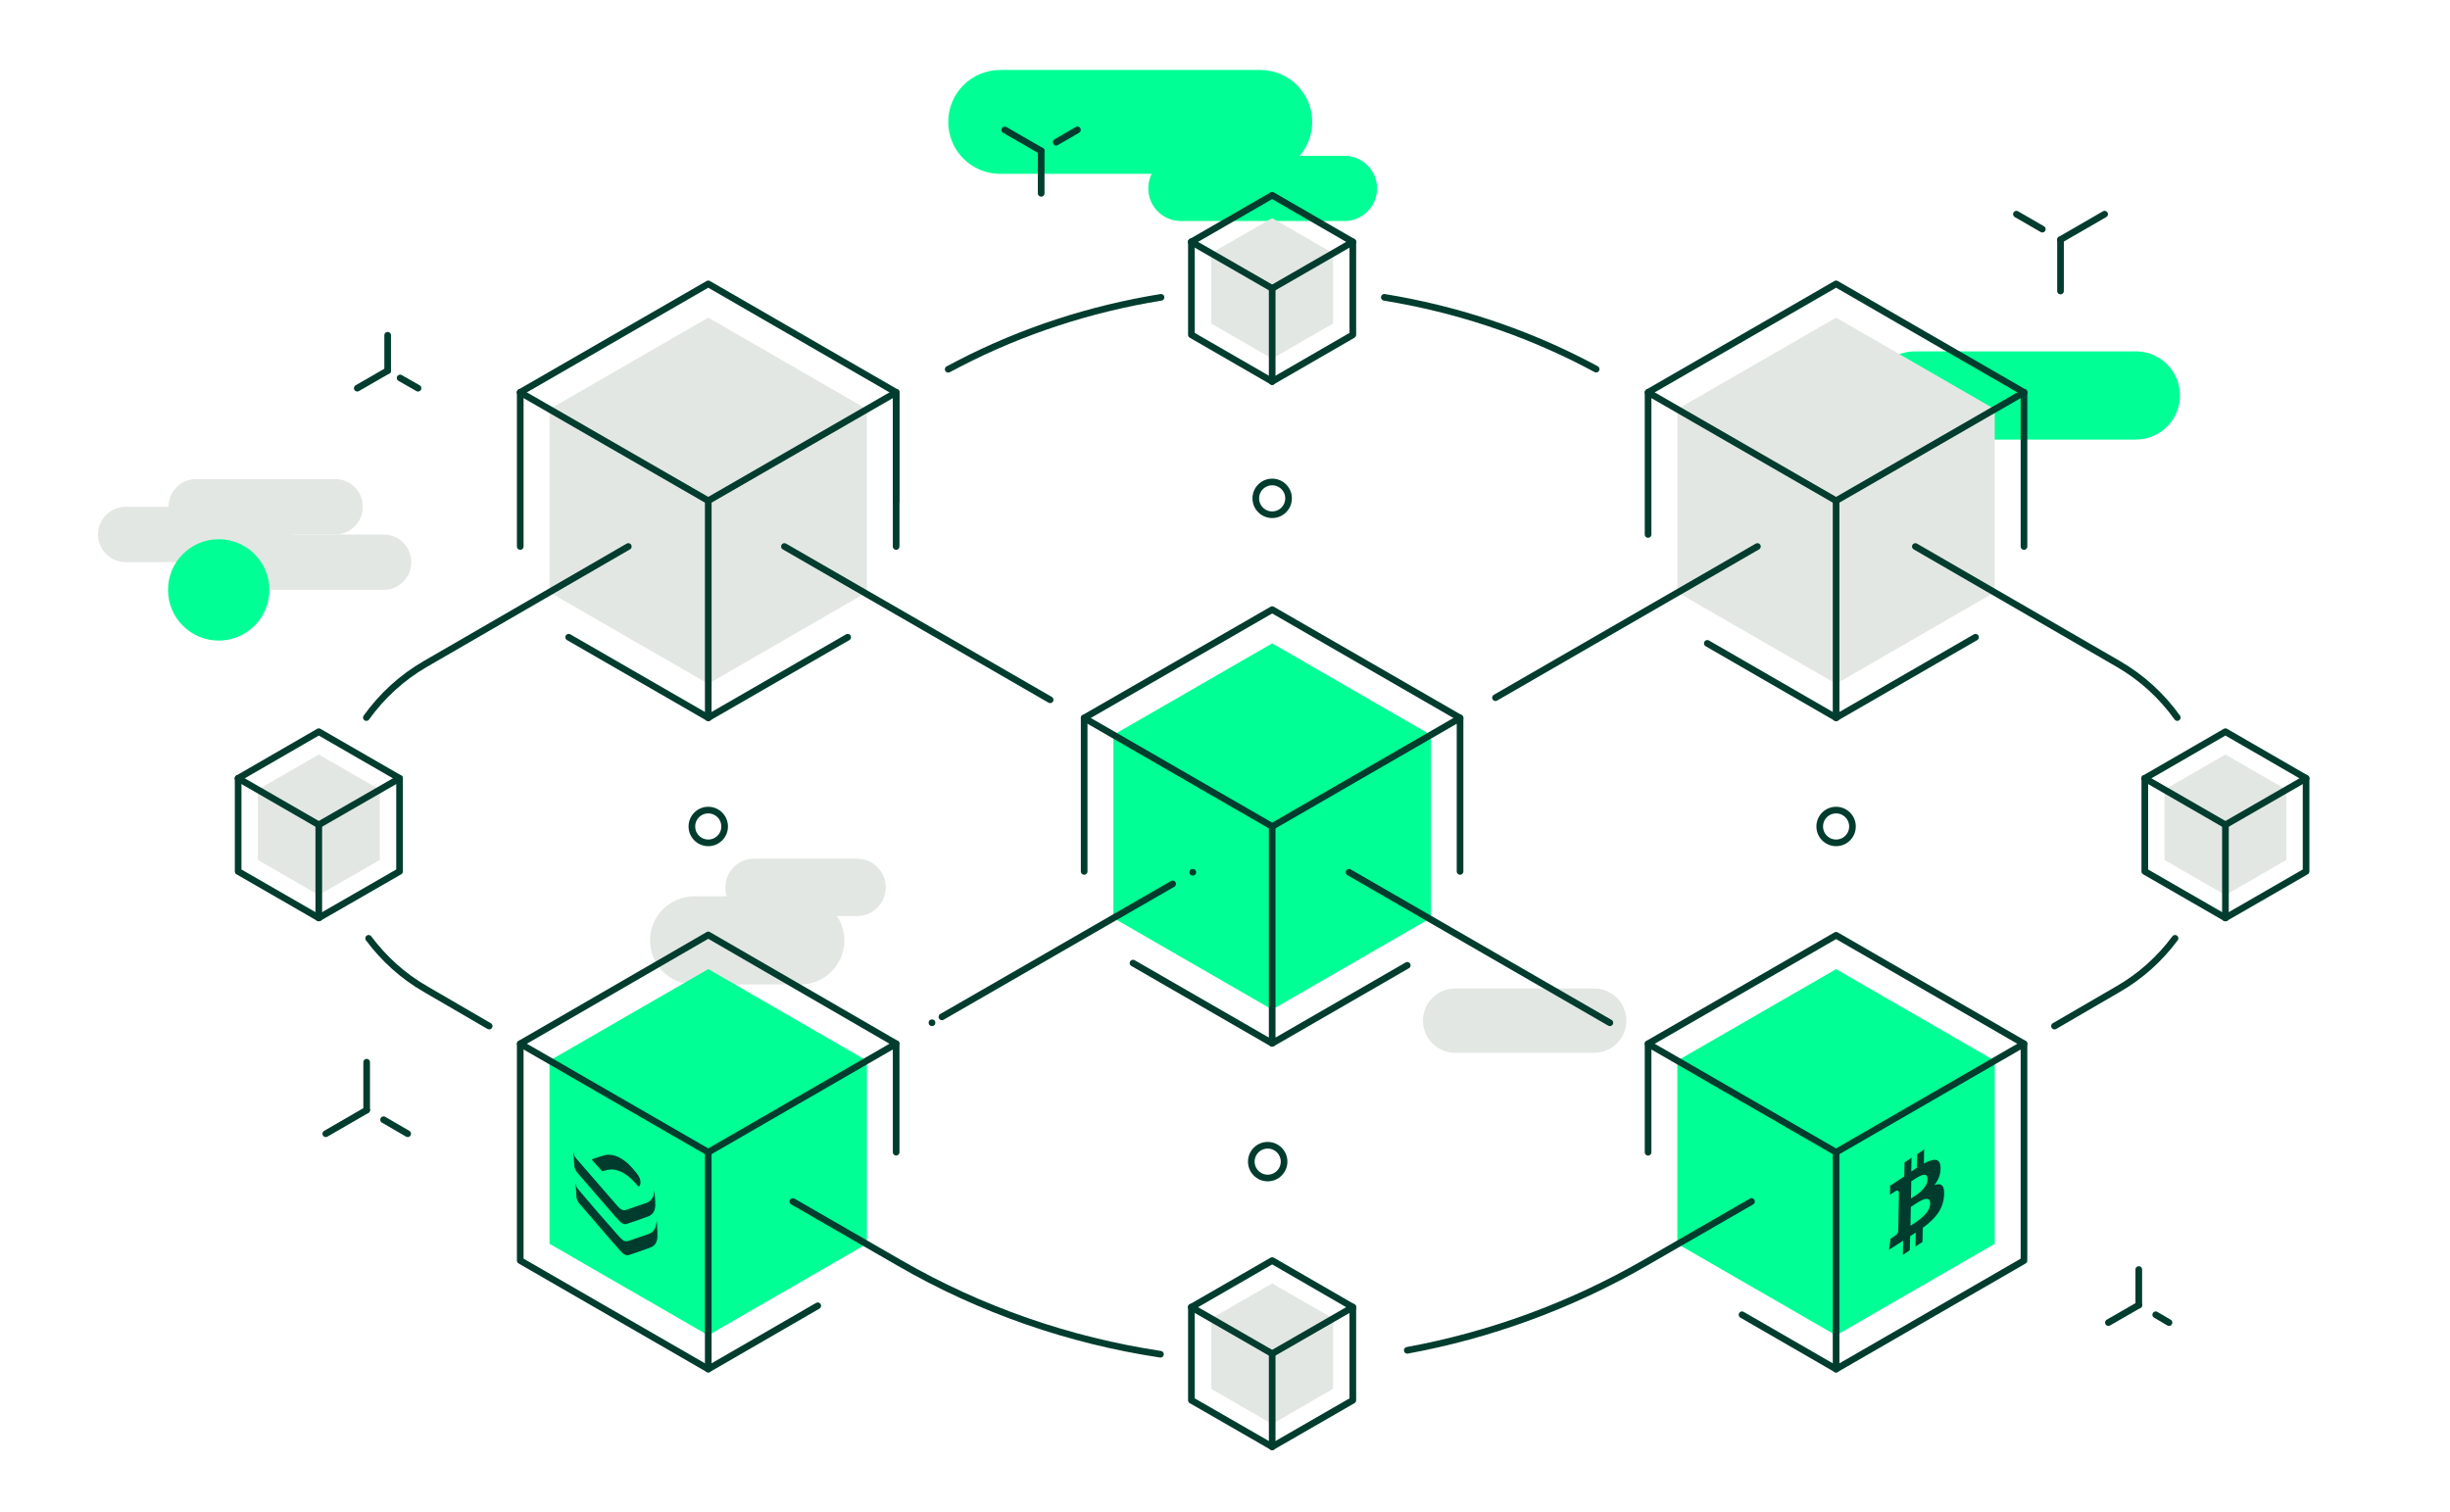 <svg width="175" height="108" viewBox="0 0 175 108" fill="none" xmlns="http://www.w3.org/2000/svg">
<path d="M96.03 15.789H84.35C83.06 15.789 82.02 14.749 82.02 13.459C82.02 12.169 83.06 11.129 84.35 11.129H96.03C97.32 11.129 98.36 12.169 98.36 13.459C98.36 14.749 97.32 15.789 96.03 15.789Z" fill="#00FF94"/>
<path d="M152.56 31.4H136.78C135.04 31.4 133.63 29.99 133.63 28.25C133.63 26.51 135.04 25.1 136.78 25.1H152.56C154.3 25.1 155.71 26.51 155.71 28.25C155.71 29.99 154.3 31.4 152.56 31.4Z" fill="#00FF94"/>
<path d="M113.87 75.209H103.94C102.67 75.209 101.64 74.179 101.64 72.909C101.64 71.639 102.67 70.609 103.94 70.609H113.87C115.14 70.609 116.17 71.639 116.17 72.909C116.17 74.179 115.14 75.209 113.87 75.209Z" fill="#E3E7E3"/>
<path d="M49.58 64.029H57.16C58.9 64.029 60.31 65.439 60.31 67.179C60.31 68.919 58.9 70.329 57.16 70.329H49.58C47.84 70.329 46.43 68.919 46.43 67.179C46.43 65.439 47.84 64.029 49.58 64.029Z" fill="#E3E7E3"/>
<path d="M53.86 61.34H61.22C62.35 61.34 63.27 62.26 63.27 63.39C63.27 64.52 62.35 65.44 61.22 65.44H53.86C52.73 65.44 51.81 64.52 51.81 63.39C51.81 62.26 52.73 61.34 53.86 61.34Z" fill="#E3E7E3"/>
<path d="M50.59 69.228L39.25 75.769L50.59 82.308L61.92 75.769L50.59 69.228Z" fill="#00FF94"/>
<path d="M50.59 82.309V95.389L61.92 88.85V75.769L50.59 82.309Z" fill="#00FF94"/>
<path d="M50.59 82.309V95.389L39.25 88.85V75.769L50.59 82.309Z" fill="#00FF94"/>
<path d="M64.01 82.309V74.559" stroke="#003D2E" stroke-width="0.475" stroke-miterlimit="10" stroke-linecap="round" stroke-linejoin="round"/>
<path d="M37.16 74.559V90.049L50.59 97.799L58.41 93.279" stroke="#003D2E" stroke-width="0.475" stroke-miterlimit="10" stroke-linecap="round" stroke-linejoin="round"/>
<path d="M50.59 82.309L64.01 74.559L50.59 66.789L37.16 74.559L50.59 82.309Z" stroke="#003D2E" stroke-width="0.475" stroke-miterlimit="10" stroke-linecap="round" stroke-linejoin="round"/>
<path d="M50.59 82.309V97.799" stroke="#003D2E" stroke-width="0.475" stroke-miterlimit="10" stroke-linecap="round" stroke-linejoin="round"/>
<path d="M90.87 45.959L79.53 52.499L90.87 59.039L102.2 52.499L90.87 45.959Z" fill="#00FF94"/>
<path d="M90.87 59.038V72.118L102.2 65.578V52.498L90.87 59.038Z" fill="#00FF94"/>
<path d="M90.87 59.038V72.118L79.53 65.578V52.498L90.87 59.038Z" fill="#00FF94"/>
<path d="M80.93 68.799L90.87 74.529" stroke="#003D2E" stroke-width="0.475" stroke-miterlimit="10" stroke-linecap="round" stroke-linejoin="round"/>
<path d="M104.29 51.289L90.87 43.549L77.44 51.289V62.249" stroke="#003D2E" stroke-width="0.475" stroke-miterlimit="10" stroke-linecap="round" stroke-linejoin="round"/>
<path d="M100.52 68.959L90.87 74.529V59.039" stroke="#003D2E" stroke-width="0.475" stroke-miterlimit="10" stroke-linecap="round" stroke-linejoin="round"/>
<path d="M90.87 59.039L104.29 51.289V62.249" stroke="#003D2E" stroke-width="0.475" stroke-miterlimit="10" stroke-linecap="round" stroke-linejoin="round"/>
<path d="M90.87 59.039L77.44 51.289" stroke="#003D2E" stroke-width="0.475" stroke-miterlimit="10" stroke-linecap="round" stroke-linejoin="round"/>
<path d="M50.59 22.689L39.25 29.23L50.59 35.77L61.92 29.23L50.59 22.689Z" fill="#E3E7E3"/>
<path d="M50.59 35.769V48.849L61.92 42.309V29.229L50.59 35.769Z" fill="#E3E7E3"/>
<path d="M50.59 35.769V48.849L39.25 42.309V29.229L50.59 35.769Z" fill="#E3E7E3"/>
<path d="M64.01 28.029L50.59 20.279L37.16 28.029" stroke="#003D2E" stroke-width="0.475" stroke-miterlimit="10" stroke-linecap="round" stroke-linejoin="round"/>
<path d="M50.59 35.769L64.01 28.029V35.769" stroke="#003D2E" stroke-width="0.475" stroke-miterlimit="10" stroke-linecap="round" stroke-linejoin="round"/>
<path d="M50.59 35.77V51.27" stroke="#003D2E" stroke-width="0.475" stroke-miterlimit="10" stroke-linecap="round" stroke-linejoin="round"/>
<path d="M50.59 35.769L37.16 28.029" stroke="#003D2E" stroke-width="0.475" stroke-miterlimit="10" stroke-linecap="round" stroke-linejoin="round"/>
<path d="M37.16 39.039V28.029" stroke="#003D2E" stroke-width="0.475" stroke-miterlimit="10" stroke-linecap="round" stroke-linejoin="round"/>
<path d="M50.59 51.27L40.62 45.52" stroke="#003D2E" stroke-width="0.475" stroke-miterlimit="10" stroke-linecap="round" stroke-linejoin="round"/>
<path d="M131.15 69.231L119.81 75.77L131.15 82.311L142.48 75.77L131.15 69.231Z" fill="#00FF94"/>
<path d="M131.15 82.311V95.391L142.48 88.852V75.772L131.15 82.311Z" fill="#00FF94"/>
<path d="M131.15 82.311V95.391L119.81 88.852V75.772L131.15 82.311Z" fill="#00FF94"/>
<path d="M124.43 93.92L131.15 97.8" stroke="#003D2E" stroke-width="0.475" stroke-miterlimit="10" stroke-linecap="round" stroke-linejoin="round"/>
<path d="M144.57 74.561L131.15 66.811L117.72 74.561V82.311" stroke="#003D2E" stroke-width="0.475" stroke-miterlimit="10" stroke-linecap="round" stroke-linejoin="round"/>
<path d="M131.15 82.311L144.57 74.561V90.051L131.15 97.801V82.311Z" stroke="#003D2E" stroke-width="0.475" stroke-miterlimit="10" stroke-linecap="round" stroke-linejoin="round"/>
<path d="M131.15 82.311L117.72 74.561" stroke="#003D2E" stroke-width="0.475" stroke-miterlimit="10" stroke-linecap="round" stroke-linejoin="round"/>
<path d="M131.15 22.689L119.81 29.23L131.15 35.77L142.48 29.23L131.15 22.689Z" fill="#E3E7E3"/>
<path d="M131.15 35.769V48.849L142.48 42.309V29.229L131.15 35.769Z" fill="#E3E7E3"/>
<path d="M131.15 35.769V48.849L119.81 42.309V29.229L131.15 35.769Z" fill="#E3E7E3"/>
<path d="M144.57 28.029L131.15 20.279L117.72 28.029" stroke="#003D2E" stroke-width="0.475" stroke-miterlimit="10" stroke-linecap="round" stroke-linejoin="round"/>
<path d="M144.57 39.039V28.029" stroke="#003D2E" stroke-width="0.475" stroke-miterlimit="10" stroke-linecap="round" stroke-linejoin="round"/>
<path d="M131.15 51.27L141.11 45.52" stroke="#003D2E" stroke-width="0.475" stroke-miterlimit="10" stroke-linecap="round" stroke-linejoin="round"/>
<path d="M144.57 28.029L131.15 35.769" stroke="#003D2E" stroke-width="0.475" stroke-miterlimit="10" stroke-linecap="round" stroke-linejoin="round"/>
<path d="M131.15 35.77V51.27" stroke="#003D2E" stroke-width="0.475" stroke-miterlimit="10" stroke-linecap="round" stroke-linejoin="round"/>
<path d="M131.15 35.769L117.72 28.029V38.179" stroke="#003D2E" stroke-width="0.475" stroke-miterlimit="10" stroke-linecap="round" stroke-linejoin="round"/>
<path d="M125.53 39.039L106.82 49.839" stroke="#003D2E" stroke-width="0.475" stroke-miterlimit="10" stroke-linecap="round" stroke-linejoin="round"/>
<circle cx="85.2" cy="62.31" r="0.238" fill="#003D2E"/>
<path d="M83.76 63.141L67.28 72.641" stroke="#003D2E" stroke-width="0.475" stroke-linecap="round" stroke-linejoin="round"/>
<circle cx="66.57" cy="73.06" r="0.238" fill="#003D2E"/>
<path d="M56.03 39.039L75.01 49.989" stroke="#003D2E" stroke-width="0.475" stroke-miterlimit="10" stroke-linecap="round" stroke-linejoin="round"/>
<path d="M96.36 62.31L114.99 73.061" stroke="#003D2E" stroke-width="0.475" stroke-miterlimit="10" stroke-linecap="round" stroke-linejoin="round"/>
<path d="M100.52 96.46C106.41 95.38 112.16 93.29 117.51 90.21L125.11 85.83" stroke="#003D2E" stroke-width="0.475" stroke-miterlimit="10" stroke-linecap="round" stroke-linejoin="round"/>
<path d="M56.63 85.83L64.23 90.21C70.08 93.59 76.41 95.76 82.89 96.74" stroke="#003D2E" stroke-width="0.475" stroke-miterlimit="10" stroke-linecap="round" stroke-linejoin="round"/>
<path d="M82.93 21.24C77.92 22.05 73.03 23.63 68.49 25.98L67.73 26.38" stroke="#003D2E" stroke-width="0.475" stroke-miterlimit="10" stroke-linecap="round" stroke-linejoin="round"/>
<path d="M114.01 26.37L113.25 25.97C108.73 23.63 103.86 22.05 98.88 21.24" stroke="#003D2E" stroke-width="0.475" stroke-miterlimit="10" stroke-linecap="round" stroke-linejoin="round"/>
<path d="M90.02 12.42H71.44C69.39 12.42 67.73 10.76 67.73 8.71C67.73 6.66 69.39 5 71.44 5H90.02C92.07 5 93.73 6.66 93.73 8.71C93.73 10.76 92.07 12.42 90.02 12.42Z" fill="#00FF94"/>
<path d="M23.94 38.179H14.01C12.92 38.179 12.03 37.289 12.03 36.199C12.03 35.109 12.92 34.219 14.01 34.219H23.94C25.03 34.219 25.92 35.109 25.92 36.199C25.92 37.289 25.03 38.179 23.94 38.179Z" fill="#E3E7E3"/>
<path d="M27.4 42.14H17.47C16.38 42.14 15.49 41.25 15.49 40.16C15.49 39.07 16.38 38.18 17.47 38.18H27.4C28.49 38.18 29.38 39.07 29.38 40.16C29.38 41.25 28.49 42.14 27.4 42.14Z" fill="#E3E7E3"/>
<path d="M18.91 40.159H8.98C7.89 40.159 7 39.269 7 38.179C7 37.089 7.89 36.199 8.98 36.199H18.91C20 36.199 20.89 37.089 20.89 38.179C20.89 39.269 20.01 40.159 18.91 40.159Z" fill="#E3E7E3"/>
<path d="M90.87 36.77C91.516 36.77 92.04 36.246 92.04 35.6C92.04 34.953 91.516 34.43 90.87 34.43C90.224 34.43 89.7 34.953 89.7 35.6C89.7 36.246 90.224 36.77 90.87 36.77Z" stroke="#003C2E" stroke-width="0.475" stroke-miterlimit="10" stroke-linecap="round" stroke-linejoin="round"/>
<path d="M131.15 60.209C131.796 60.209 132.32 59.685 132.32 59.039C132.32 58.393 131.796 57.869 131.15 57.869C130.504 57.869 129.98 58.393 129.98 59.039C129.98 59.685 130.504 60.209 131.15 60.209Z" stroke="#003C2E" stroke-width="0.475" stroke-miterlimit="10" stroke-linecap="round" stroke-linejoin="round"/>
<path d="M50.59 60.209C51.236 60.209 51.76 59.685 51.76 59.039C51.76 58.393 51.236 57.869 50.59 57.869C49.944 57.869 49.42 58.393 49.42 59.039C49.42 59.685 49.944 60.209 50.59 60.209Z" stroke="#003C2E" stroke-width="0.475" stroke-miterlimit="10" stroke-linecap="round" stroke-linejoin="round"/>
<path d="M90.55 84.151C91.196 84.151 91.72 83.627 91.72 82.981C91.72 82.334 91.196 81.811 90.55 81.811C89.904 81.811 89.38 82.334 89.38 82.981C89.38 83.627 89.904 84.151 90.55 84.151Z" stroke="#003C2E" stroke-width="0.475" stroke-miterlimit="10" stroke-linecap="round" stroke-linejoin="round"/>
<path d="M150.33 15.299L147.18 17.119" stroke="#003D2E" stroke-width="0.475" stroke-miterlimit="10" stroke-linecap="round" stroke-linejoin="round"/>
<path d="M144.03 15.299L145.88 16.369" stroke="#003D2E" stroke-width="0.475" stroke-miterlimit="10" stroke-linecap="round" stroke-linejoin="round"/>
<path d="M147.18 17.119V20.789" stroke="#003D2E" stroke-width="0.475" stroke-miterlimit="10" stroke-linecap="round" stroke-linejoin="round"/>
<path d="M23.27 80.989L26.19 79.299" stroke="#003D2E" stroke-width="0.475" stroke-miterlimit="10" stroke-linecap="round" stroke-linejoin="round"/>
<path d="M29.12 80.988L27.4 79.988" stroke="#003D2E" stroke-width="0.475" stroke-miterlimit="10" stroke-linecap="round" stroke-linejoin="round"/>
<path d="M26.19 79.299V75.879" stroke="#003D2E" stroke-width="0.475" stroke-miterlimit="10" stroke-linecap="round" stroke-linejoin="round"/>
<path d="M150.6 94.478L152.77 93.228" stroke="#003D2E" stroke-width="0.475" stroke-miterlimit="10" stroke-linecap="round" stroke-linejoin="round"/>
<path d="M154.93 94.48L153.98 93.92" stroke="#003D2E" stroke-width="0.475" stroke-miterlimit="10" stroke-linecap="round" stroke-linejoin="round"/>
<path d="M152.77 93.23V90.689" stroke="#003D2E" stroke-width="0.475" stroke-miterlimit="10" stroke-linecap="round" stroke-linejoin="round"/>
<path d="M25.52 27.729L27.69 26.479" stroke="#003D2E" stroke-width="0.475" stroke-miterlimit="10" stroke-linecap="round" stroke-linejoin="round"/>
<path d="M29.86 27.73L28.58 27" stroke="#003D2E" stroke-width="0.475" stroke-miterlimit="10" stroke-linecap="round" stroke-linejoin="round"/>
<path d="M27.69 26.479V23.949" stroke="#003D2E" stroke-width="0.475" stroke-miterlimit="10" stroke-linecap="round" stroke-linejoin="round"/>
<path d="M71.77 9.279L74.37 10.779" stroke="#003D2E" stroke-width="0.475" stroke-miterlimit="10" stroke-linecap="round" stroke-linejoin="round"/>
<path d="M76.96 9.279L75.44 10.159" stroke="#003D2E" stroke-width="0.475" stroke-miterlimit="10" stroke-linecap="round" stroke-linejoin="round"/>
<path d="M74.37 10.779V13.809" stroke="#003D2E" stroke-width="0.475" stroke-miterlimit="10" stroke-linecap="round" stroke-linejoin="round"/>
<path d="M15.62 45.76C17.619 45.76 19.24 44.139 19.24 42.139C19.24 40.14 17.619 38.52 15.62 38.52C13.621 38.52 12 40.14 12 42.139C12 44.139 13.621 45.76 15.62 45.76Z" fill="#00FF94"/>
<path d="M155.36 67.029C154.28 68.479 152.91 69.729 151.29 70.659L146.75 73.299" stroke="#003D2E" stroke-width="0.475" stroke-miterlimit="10" stroke-linecap="round" stroke-linejoin="round"/>
<path d="M136.81 39.039L151.29 47.419C152.99 48.399 154.42 49.719 155.52 51.259" stroke="#003D2E" stroke-width="0.475" stroke-miterlimit="10" stroke-linecap="round" stroke-linejoin="round"/>
<path d="M131.15 51.269L121.95 45.959" stroke="#003D2E" stroke-width="0.475" stroke-miterlimit="10" stroke-linecap="round" stroke-linejoin="round"/>
<path d="M64.01 39.039V28.029" stroke="#003D2E" stroke-width="0.475" stroke-miterlimit="10" stroke-linecap="round" stroke-linejoin="round"/>
<path d="M50.59 51.27L60.55 45.52" stroke="#003D2E" stroke-width="0.475" stroke-miterlimit="10" stroke-linecap="round" stroke-linejoin="round"/>
<path d="M26.33 67.029C27.41 68.479 28.78 69.729 30.4 70.659L34.94 73.299" stroke="#003D2E" stroke-width="0.475" stroke-miterlimit="10" stroke-linecap="round" stroke-linejoin="round"/>
<path d="M44.88 39.039L30.4 47.419C28.7 48.399 27.27 49.719 26.17 51.259" stroke="#003D2E" stroke-width="0.475" stroke-miterlimit="10" stroke-linecap="round" stroke-linejoin="round"/>
<path d="M90.87 15.58L86.51 18.09L90.87 20.6L95.22 18.09L90.87 15.58Z" fill="#E3E7E3"/>
<path d="M90.87 20.6V25.62L95.22 23.11V18.09L90.87 20.6Z" fill="#E3E7E3"/>
<path d="M90.87 20.6V25.62L86.51 23.11V18.09L90.87 20.6Z" fill="#E3E7E3"/>
<path d="M90.87 27.249L96.63 23.919V17.279L90.87 13.949L85.1 17.279" stroke="#003D2E" stroke-width="0.475" stroke-miterlimit="10" stroke-linecap="round" stroke-linejoin="round"/>
<path d="M96.63 17.279L90.87 20.599" stroke="#003D2E" stroke-width="0.475" stroke-miterlimit="10" stroke-linecap="round" stroke-linejoin="round"/>
<path d="M90.87 20.6V27.25" stroke="#003D2E" stroke-width="0.475" stroke-miterlimit="10" stroke-linecap="round" stroke-linejoin="round"/>
<path d="M90.87 20.599L85.1 17.279" stroke="#003D2E" stroke-width="0.475" stroke-miterlimit="10" stroke-linecap="round" stroke-linejoin="round"/>
<path d="M90.87 27.249L85.1 23.919V17.279" stroke="#003D2E" stroke-width="0.475" stroke-miterlimit="10" stroke-linecap="round" stroke-linejoin="round"/>
<path d="M158.96 53.9L154.6 56.41L158.96 58.92L163.31 56.41L158.96 53.9Z" fill="#E3E7E3"/>
<path d="M158.96 58.92V63.94L163.31 61.43V56.41L158.96 58.92Z" fill="#E3E7E3"/>
<path d="M158.96 58.92V63.94L154.6 61.43V56.41L158.96 58.92Z" fill="#E3E7E3"/>
<path d="M158.96 65.57L164.72 62.249V55.599L158.96 52.27L153.2 55.599" stroke="#003D2E" stroke-width="0.475" stroke-miterlimit="10" stroke-linecap="round" stroke-linejoin="round"/>
<path d="M164.72 55.6L158.96 58.92" stroke="#003D2E" stroke-width="0.475" stroke-miterlimit="10" stroke-linecap="round" stroke-linejoin="round"/>
<path d="M158.96 58.92V65.57" stroke="#003D2E" stroke-width="0.475" stroke-miterlimit="10" stroke-linecap="round" stroke-linejoin="round"/>
<path d="M158.96 58.92L153.2 55.6" stroke="#003D2E" stroke-width="0.475" stroke-miterlimit="10" stroke-linecap="round" stroke-linejoin="round"/>
<path d="M158.96 65.57L153.2 62.25V55.6" stroke="#003D2E" stroke-width="0.475" stroke-miterlimit="10" stroke-linecap="round" stroke-linejoin="round"/>
<path d="M90.87 91.68L86.51 94.19L90.87 96.7L95.22 94.19L90.87 91.68Z" fill="#E3E7E3"/>
<path d="M90.87 96.699V101.729L95.22 99.209V94.189L90.87 96.699Z" fill="#E3E7E3"/>
<path d="M90.87 96.699V101.729L86.51 99.209V94.189L90.87 96.699Z" fill="#E3E7E3"/>
<path d="M90.87 103.349L96.63 100.029V93.379L90.87 90.049L85.1 93.379" stroke="#003D2E" stroke-width="0.475" stroke-miterlimit="10" stroke-linecap="round" stroke-linejoin="round"/>
<path d="M96.63 93.379L90.87 96.699" stroke="#003D2E" stroke-width="0.475" stroke-miterlimit="10" stroke-linecap="round" stroke-linejoin="round"/>
<path d="M90.87 96.699V103.349" stroke="#003D2E" stroke-width="0.475" stroke-miterlimit="10" stroke-linecap="round" stroke-linejoin="round"/>
<path d="M90.87 96.699L85.1 93.379" stroke="#003D2E" stroke-width="0.475" stroke-miterlimit="10" stroke-linecap="round" stroke-linejoin="round"/>
<path d="M90.87 103.349L85.1 100.029V93.379" stroke="#003D2E" stroke-width="0.475" stroke-miterlimit="10" stroke-linecap="round" stroke-linejoin="round"/>
<path d="M22.77 53.9L18.42 56.41L22.77 58.92L27.13 56.41L22.77 53.9Z" fill="#E3E7E3"/>
<path d="M22.77 58.92V63.94L27.13 61.43V56.41L22.77 58.92Z" fill="#E3E7E3"/>
<path d="M22.77 58.92V63.94L18.42 61.43V56.41L22.77 58.92Z" fill="#E3E7E3"/>
<path d="M22.77 65.57L28.54 62.249V55.599L22.77 52.27L17.01 55.599" stroke="#003D2E" stroke-width="0.475" stroke-miterlimit="10" stroke-linecap="round" stroke-linejoin="round"/>
<path d="M28.54 55.6L22.77 58.92" stroke="#003D2E" stroke-width="0.475" stroke-miterlimit="10" stroke-linecap="round" stroke-linejoin="round"/>
<path d="M22.77 58.92V65.57" stroke="#003D2E" stroke-width="0.475" stroke-miterlimit="10" stroke-linecap="round" stroke-linejoin="round"/>
<path d="M22.77 58.92L17.01 55.6" stroke="#003D2E" stroke-width="0.475" stroke-miterlimit="10" stroke-linecap="round" stroke-linejoin="round"/>
<path d="M22.77 65.57L17.01 62.25V55.6" stroke="#003D2E" stroke-width="0.475" stroke-miterlimit="10" stroke-linecap="round" stroke-linejoin="round"/>
<path d="M138.61 83.359C138.57 82.679 138.06 82.769 137.42 83.119L137.44 82.119L136.94 82.449L136.92 83.419C136.79 83.509 136.66 83.599 136.52 83.689L136.54 82.709L136.04 83.039L136.02 84.039C135.91 84.109 135.81 84.179 135.7 84.249L135.01 84.699L135 85.349C135 85.349 135.37 85.099 135.36 85.109C135.56 84.979 135.62 85.079 135.64 85.189L135.62 86.329C135.63 86.319 135.65 86.309 135.67 86.299C135.65 86.309 135.64 86.319 135.62 86.329L135.59 87.929C135.58 88.009 135.54 88.159 135.4 88.249C135.41 88.249 135.04 88.489 135.04 88.489L134.93 89.279L135.58 88.859C135.7 88.779 135.82 88.709 135.94 88.629L135.92 89.639L136.42 89.309L136.44 88.309C136.58 88.219 136.71 88.139 136.84 88.049L136.82 89.049L137.32 88.719L137.34 87.709C138.18 87.099 138.77 86.459 138.86 85.449C138.93 84.639 138.64 84.489 138.17 84.659C138.46 84.299 138.64 83.859 138.61 83.359ZM137.87 85.979C137.86 86.739 136.8 87.339 136.46 87.559L136.49 86.219C136.83 85.999 137.89 85.189 137.87 85.979ZM137.68 84.239C137.67 84.929 136.79 85.429 136.5 85.609L136.52 84.389C136.81 84.209 137.69 83.519 137.68 84.239Z" fill="#003C2E"/>
<path d="M40.941 82.34C40.954 82.359 40.976 82.38 40.979 82.396C41.004 82.547 41.093 82.68 41.199 82.802C42.169 83.922 43.138 85.042 44.111 86.159C44.346 86.428 44.522 86.497 44.73 86.426C45.206 86.264 45.682 86.101 46.157 85.937C46.426 85.844 46.613 85.65 46.697 85.337C46.726 85.227 46.731 85.099 46.741 85.024C46.763 85.339 46.81 85.714 46.808 86.064C46.806 86.494 46.626 86.77 46.317 86.888C45.8 87.085 45.273 87.262 44.744 87.438C44.572 87.495 44.378 87.373 44.191 87.168C44 86.957 43.81 86.745 43.623 86.529C42.849 85.633 42.076 84.736 41.302 83.84C41.17 83.686 41.062 83.527 41.028 83.343C41.008 83.06 40.989 82.777 40.969 82.493C40.967 82.472 40.954 82.445 40.947 82.421C40.945 82.394 40.943 82.367 40.941 82.34Z" fill="#003C2E"/>
<path d="M41.097 84.57C41.109 84.584 41.13 84.601 41.132 84.611C41.16 84.778 41.265 84.919 41.381 85.055C41.826 85.578 42.269 86.103 42.718 86.621C43.216 87.194 43.719 87.76 44.22 88.329C44.507 88.654 44.658 88.723 44.916 88.636C45.374 88.482 45.828 88.322 46.285 88.168C46.558 88.076 46.757 87.894 46.844 87.58C46.877 87.463 46.884 87.326 46.919 87.206C46.934 87.593 46.973 87.992 46.958 88.362C46.942 88.758 46.756 89.005 46.465 89.115C45.952 89.308 45.429 89.483 44.906 89.658C44.723 89.72 44.523 89.588 44.329 89.372C44.076 89.09 43.824 88.808 43.576 88.52C42.861 87.693 42.148 86.862 41.434 86.033C41.306 85.885 41.212 85.728 41.181 85.554C41.162 85.267 41.143 84.981 41.123 84.694C41.121 84.675 41.109 84.652 41.101 84.631C41.1 84.611 41.099 84.591 41.097 84.57Z" fill="#003C2E"/>
<path d="M42.279 82.833C42.294 82.821 42.301 82.809 42.312 82.805C42.589 82.713 42.861 82.609 43.146 82.532C43.442 82.453 43.776 82.478 44.152 82.646C44.502 82.802 44.828 83.064 45.13 83.401C45.276 83.564 45.419 83.736 45.551 83.913C45.764 84.2 45.809 84.562 45.667 84.728C45.635 84.766 45.599 84.752 45.55 84.698C45.482 84.622 45.414 84.546 45.345 84.472C44.649 83.721 43.985 83.43 43.353 83.585C43.252 83.609 43.153 83.636 43.05 83.656C43.029 83.66 42.989 83.647 42.969 83.626C42.752 83.384 42.536 83.139 42.32 82.895C42.307 82.88 42.298 82.861 42.279 82.833Z" fill="#003C2E"/>
</svg>
